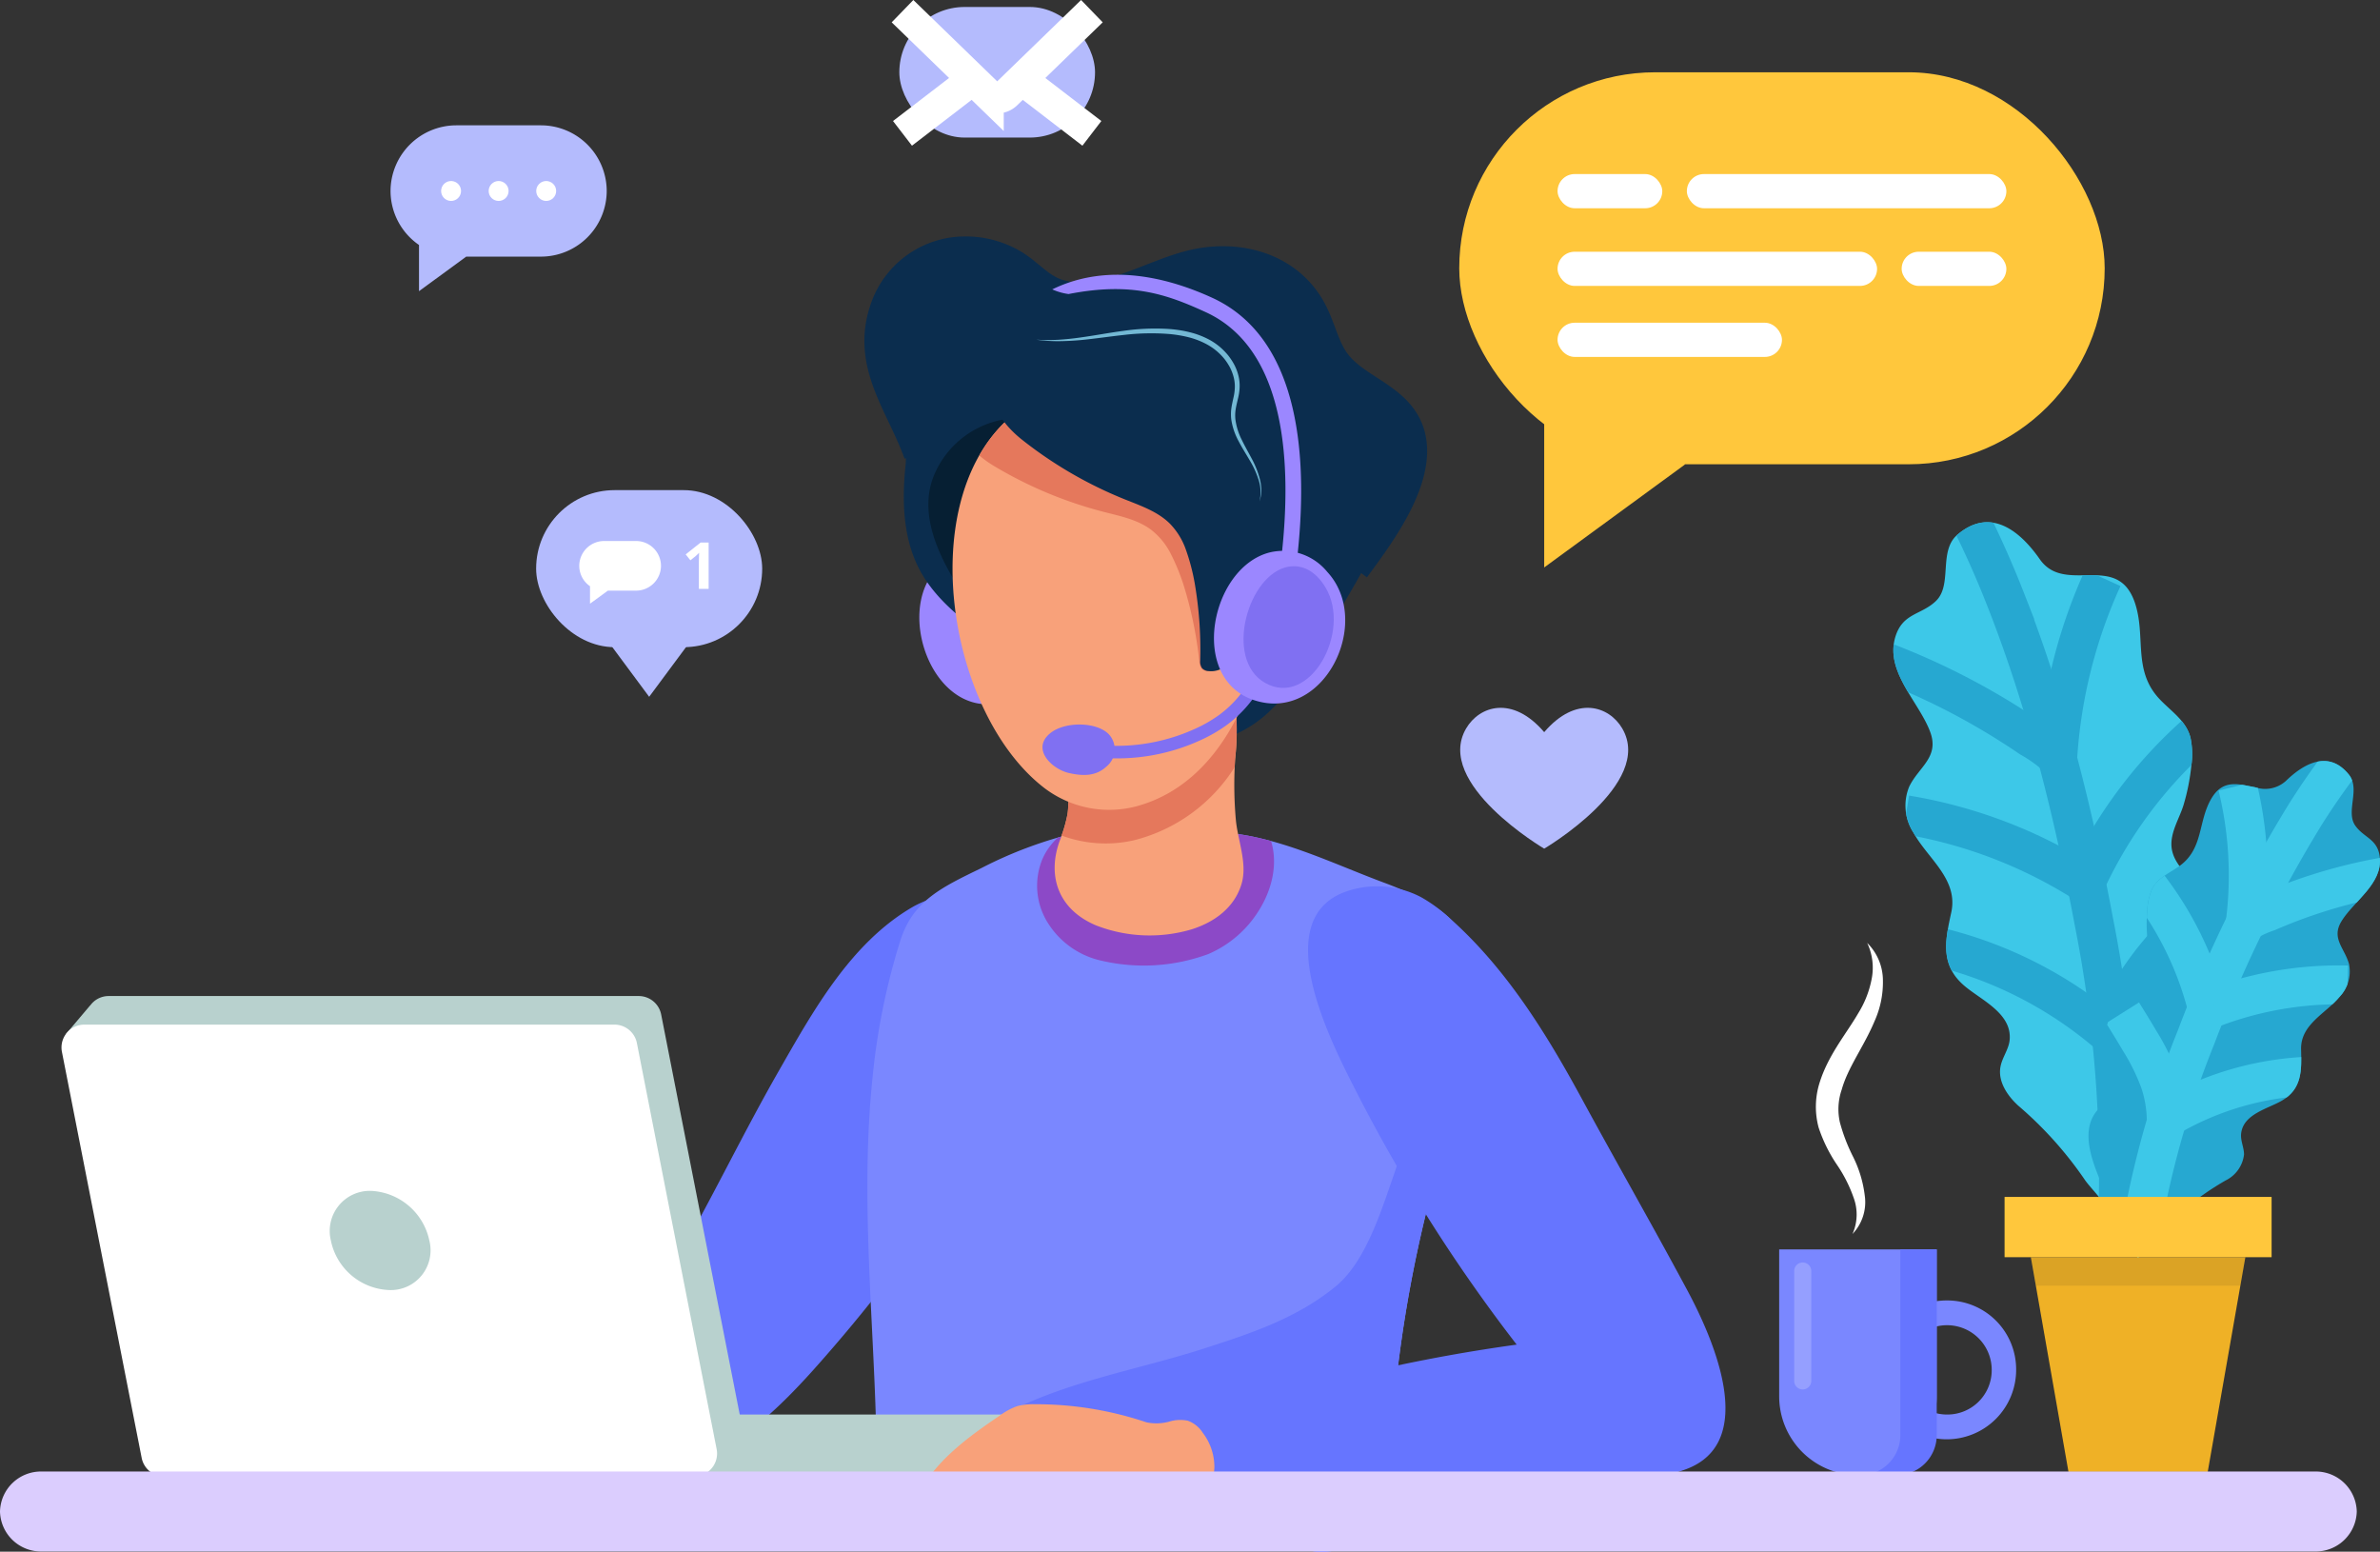 <svg xmlns="http://www.w3.org/2000/svg" xmlns:xlink="http://www.w3.org/1999/xlink" width="306.056" height="199.505" viewBox="0 0 306.056 199.505">
  <rect x="0" y="0" width="306.056" height="199.505" fill="#333333" stroke="none"/>
  <defs>
    <clipPath id="clip-path">
      <path id="Path_841" data-name="Path 841" d="M852.267,1204.805c2.06-7.523,3.128-15.219-1.54-20.343-2.109-2.314-5.865-3.925-8.939-5.071-6-2.235-12.126-5.239-18.545-6.213-6.767-1.027-14.293-1.66-21.038-.191a54.392,54.392,0,0,0-12.122,4.522c-5.142,2.5-8.8,4.181-10.454,9.323a86.707,86.707,0,0,0-3.561,17.456c-1.814,17.243.586,34.53.528,51.782a9.833,9.833,0,0,0,.881,4.984c1.7,3.006,6.311,3.048,9.635,3.043l32.861-.049a64.888,64.888,0,0,1,12.318,1.233,7.891,7.891,0,0,0,8.419-3.818c1.635-2.735,1.76-5.929,1.935-9a169.5,169.5,0,0,1,5.868-35.508C849.427,1213.653,851.025,1209.34,852.267,1204.805Z" transform="translate(-775.39 -1172.121)" fill="#6675ff"/>
    </clipPath>
    <clipPath id="clip-path-2">
      <path id="Path_875" data-name="Path 875" d="M1580.11,947.731c-1.859-.011-3.663-.25-4.937-2.073-2.5-3.579-6.314-6.793-10.593-3.153-2.467,2.1-.612,6.418-2.736,8.5-1.878,1.837-4.266,1.533-5.227,4.582-1.413,4.486,3.04,8.416,4.47,12.294,1.2,3.255-1.5,4.5-2.711,7.032a6.4,6.4,0,0,0,.564,5.919c1.8,3.3,5.777,5.95,4.855,10.218-.77,3.562-1.486,6.737,1.658,9.437,2.154,1.851,6.153,3.537,5.848,6.963-.108,1.212-.947,2.245-1.177,3.441-.364,1.891.861,3.732,2.284,5.03a48.612,48.612,0,0,1,8.505,9.455c1.036,1.588,5.184,5.173,3.526,7.344,3.013-3.946,6.2-7.773,8.936-11.921,2.252-3.412,5.647-8.4,3.336-12.6-.719-1.307-2.055-2.281-2.422-3.727-.661-2.611,1.9-5.032,2.858-7.254a9.326,9.326,0,0,0-2.239-10.157c-1.248-1.239-2.6-2.6-2.786-4.35-.2-1.91,1-3.69,1.54-5.452a27.167,27.167,0,0,0,1-5.037,10.482,10.482,0,0,0-.1-3.575c-.533-2.215-2.528-3.447-4-5.019-3.516-3.742-1.668-8.143-3.2-12.492C1585.972,947.222,1582.976,947.748,1580.11,947.731Z" transform="translate(-1556.345 -940.902)" fill="#3dc8e8"/>
    </clipPath>
    <clipPath id="clip-path-3">
      <path id="Path_884" data-name="Path 884" d="M1726.387,1126.032a3.979,3.979,0,0,0,3.868-.821c2.308-2.25,5.521-4.053,8.12-.821,1.5,1.864-.444,4.74.809,6.541,1.108,1.592,2.882,1.7,3.157,4.047.4,3.449-3.37,5.683-4.944,8.3-1.321,2.195.465,3.468.993,5.476a4.728,4.728,0,0,1-1.229,4.216c-1.759,2.142-5.014,3.516-4.936,6.74.065,2.691.145,5.093-2.508,6.616-1.819,1.044-4.953,1.714-5.206,4.241-.089.894.376,1.76.377,2.658a4.269,4.269,0,0,1-2.353,3.333,35.9,35.9,0,0,0-7.478,5.681c-.971,1.008-4.477,3.035-3.574,4.839-1.64-3.279-3.42-6.5-4.832-9.884-1.161-2.787-2.933-6.876-.675-9.6.7-.848,1.807-1.37,2.273-2.368.841-1.8-.685-3.914-1.069-5.657a6.887,6.887,0,0,1,3.03-7.058,5.765,5.765,0,0,0,2.623-2.77c.409-1.358-.213-2.815-.363-4.168a20.077,20.077,0,0,1-.025-3.792,7.731,7.731,0,0,1,.568-2.579c.693-1.533,2.311-2.151,3.6-3.086,3.068-2.228,2.337-5.676,4.053-8.618C1722.205,1124.851,1724.305,1125.647,1726.387,1126.032Z" transform="translate(-1704.887 -1122.634)" fill="#26a8d1"/>
    </clipPath>
  </defs>
  <g id="Group_657" data-name="Group 657" transform="translate(-115.123 -547.868)">
    <path id="Path_834" data-name="Path 834" d="M817.187,965.78c-5.427,5.583-.5,19.226,8.15,17.252,9.3-2.122,7.9-16.613-.509-18.992A7.35,7.35,0,0,0,817.187,965.78Z" transform="translate(-581.571 -344.807)" fill="#9b87ff"/>
    <path id="Path_835" data-name="Path 835" d="M840.514,798.96a15.485,15.485,0,0,1-7.307,4.2c-5.419,1.239-10.508-1.146-15.027-3.894-4.83-2.936-9.647-5.911-14.2-9.262-3.257-2.4-6.592-4.943-8.622-8.523-2.353-4.152-2.491-9.143-2.011-13.778.328-3.165-1.149-6.005-1.8-9.023-1.266-5.874.03-12.81,5.509-16.179,2.8-1.72,5.722-1.465,8.666-.2,2.255.969,4.358,2.317,6.719,2.988,5.027,1.428,10.479-.538,15.4-1.551,3.565-.734,7.464-1.117,10.98.059,3.914,1.31,5.776,4.173,7.913,7.487,1.827,2.833,4.6,4.97,6.8,7.49a13.218,13.218,0,0,1,2.861,12c-1.461,6.385-5.134,11.874-8.323,17.476C846.038,791.825,843.657,795.917,840.514,798.96Z" transform="translate(-561.777 -159.991)" fill="#0b2d4e"/>
    <path id="Path_836" data-name="Path 836" d="M638.916,1260.562c6.507-10.027,10.556-22.334,4.9-33.656-.573-1.147-1.262-2.4-2.479-2.8-2.618-.87-6.168.066-8.444,1.4-7.9,4.632-12.727,13.349-17.162,21.105-4.608,8.058-8.61,16.446-13.241,24.491a44.932,44.932,0,0,0-4.776,10.183,16.108,16.108,0,0,0,.224,9.911c5.2,13.424,19.493-3.019,23.843-7.987A198.6,198.6,0,0,0,638.916,1260.562Z" transform="translate(-400.507 -560.966)" fill="#6675ff"/>
    <path id="Path_837" data-name="Path 837" d="M858.137,899.11a8.507,8.507,0,0,1-2.428,1.826,10.6,10.6,0,0,1-7.743.341A25.089,25.089,0,0,1,841,897.533c-5.846-4.131-13.078-9.6-16.557-15.947-2.145-3.914-3.736-8.535-1.684-12.807a11.924,11.924,0,0,1,9.447-6.768,1.886,1.886,0,0,1,.992.1,1.994,1.994,0,0,1,.764.828c1.479,2.428,2.659,5.073,4.466,7.287a26.648,26.648,0,0,0,7.05,5.819c4.286,2.6,8.992,4.519,13.024,7.5,2.912,2.152,2.988,7,2.279,10.356A11,11,0,0,1,858.137,899.11Z" transform="translate(-587.3 -260.309)" fill="#061f33"/>
    <g id="Group_631" data-name="Group 631" transform="translate(226.667 654.074)">
      <path id="Path_838" data-name="Path 838" d="M852.267,1204.805c2.06-7.523,3.128-15.219-1.54-20.343-2.109-2.314-5.865-3.925-8.939-5.071-6-2.235-12.126-5.239-18.545-6.213-6.767-1.027-14.293-1.66-21.038-.191a54.392,54.392,0,0,0-12.122,4.522c-5.142,2.5-8.8,4.181-10.454,9.323a86.707,86.707,0,0,0-3.561,17.456c-1.814,17.243.586,34.53.528,51.782a9.833,9.833,0,0,0,.881,4.984c1.7,3.006,6.311,3.048,9.635,3.043l32.861-.049a64.888,64.888,0,0,1,12.318,1.233,7.891,7.891,0,0,0,8.419-3.818c1.635-2.735,1.76-5.929,1.935-9a169.5,169.5,0,0,1,5.868-35.508C849.427,1213.653,851.025,1209.34,852.267,1204.805Z" transform="translate(-775.39 -1172.121)" fill="#7a87ff"/>
      <g id="Group_630" data-name="Group 630" clip-path="url(#clip-path)">
        <path id="Path_839" data-name="Path 839" d="M933.053,1167.7c2.319-3.74,2.845-8.414-.192-12.018-1.389-1.648-3.845-1.833-5.945-1.87a52.036,52.036,0,0,0-12.3,1.25c-3.837.861-7.751,2.319-9.413,6.035a8.965,8.965,0,0,0,.823,8.48,10.879,10.879,0,0,0,6.664,4.616,24,24,0,0,0,13.8-.824A14.236,14.236,0,0,0,933.053,1167.7Z" transform="translate(-882.677 -1156.897)" fill="#8c49c7"/>
        <path id="Path_840" data-name="Path 840" d="M803.5,1439.456a53.327,53.327,0,0,0,14.036,3.931,191.9,191.9,0,0,0,40.793,2.07c2.913-.139,6.072-.429,8.221-2.4a11.342,11.342,0,0,0,2.888-5.73c1.825-7.164,1.8-14.652,1.761-22.045q-.044-8.652-.088-17.3c-.01-2.008,1.294-14.232-1.83-14.093a1.771,1.771,0,0,0-.92.385c-1.554,1.112-2.353,2.973-3.079,4.741-2.277,5.541-4.189,14.411-8.928,18.29-4.977,4.074-10.711,5.971-16.743,7.925-10.46,3.387-22.13,4.859-30.989,11.834-1.475,1.162-2.882,2.449-4.248,3.738-1.23,1.161-2.917,2.362-3.653,3.984C799.571,1437.309,801.371,1438.454,803.5,1439.456Z" transform="translate(-796.143 -1348.108)" fill="#6675ff"/>
      </g>
    </g>
    <path id="Path_842" data-name="Path 842" d="M1154.634,1260.871q2.5,4.5,4.94,9.031c3.295,6.139,9.412,19.778-.382,23.147-4.934,1.7-7.756.038-11.018-3.557a207.812,207.812,0,0,1-31.2-45.2c-3.1-6.088-11.343-21.952-1.335-25.577a12.156,12.156,0,0,1,9.763.714,19.653,19.653,0,0,1,3.7,2.731c7.223,6.441,12.366,14.752,16.942,23.182C1148.875,1250.553,1151.77,1255.705,1154.634,1260.871Z" transform="translate(-827.499 -556.188)" fill="#6675ff"/>
    <path id="Path_843" data-name="Path 843" d="M1010.9,1566.6q1.293-.218,2.59-.42,6.306-.978,12.556-2.317a215.948,215.948,0,0,1,24.935-4.077q1.334-.126,2.671-.227c3.763-.284,7.705-.381,11.146,1.372s6.173,5.91,5.325,9.923a8.834,8.834,0,0,1-5.255,6.018,23.049,23.049,0,0,1-7.793,1.443l-25.708,1.735q-6.364.426-12.727.873c-4.052.282-8.165.849-12.227.852a8.264,8.264,0,0,1-5.078-1.429c-2-1.555-3.206-4.87-3.4-7.462a4.5,4.5,0,0,1,1.229-3.816,4.317,4.317,0,0,1,1.975-.71C1004.4,1567.766,1007.638,1567.149,1010.9,1566.6Z" transform="translate(-733.656 -839.899)" fill="#6675ff"/>
    <g id="Group_632" data-name="Group 632" transform="translate(123.031 675.934)">
      <rect id="Rectangle_377" data-name="Rectangle 377" width="40.633" height="7.955" transform="translate(80.397 53.808)" fill="#b8d1ce"/>
      <path id="Path_844" data-name="Path 844" d="M251.955,1356.1,241.7,1303.892a2.94,2.94,0,0,0-2.885-2.374H170.644a2.915,2.915,0,0,0-2.363,1.212l-.009-.009-3.148,3.722,2.793-.613,10.1,51.4a2.941,2.941,0,0,0,2.885,2.374H249.07A2.94,2.94,0,0,0,251.955,1356.1Z" transform="translate(-164.585 -1301.518)" fill="#b8d1ce"/>
      <path id="Path_845" data-name="Path 845" d="M175.132,1381.366H243.3a2.94,2.94,0,0,0,2.885-3.507l-10.255-52.207a2.94,2.94,0,0,0-2.885-2.374H164.877a2.94,2.94,0,0,0-2.885,3.507l10.255,52.207A2.94,2.94,0,0,0,175.132,1381.366Z" transform="translate(-161.936 -1319.603)" fill="#fff"/>
      <path id="Path_846" data-name="Path 846" d="M366.468,1456.175a7.96,7.96,0,0,0,7.515,6.376,5.111,5.111,0,0,0,5.147-6.376,8.05,8.05,0,0,0-7.515-6.376A5.156,5.156,0,0,0,366.468,1456.175Z" transform="translate(-331.829 -1424.749)" fill="#b8d1ce"/>
      <path id="Path_847" data-name="Path 847" d="M161.936,1337.656" transform="translate(-161.936 -1331.551)" fill="#3f91ac"/>
    </g>
    <path id="Path_848" data-name="Path 848" d="M844.715,1623.248c-2.026.418-3.609,2.2-5.625,2.793a6.921,6.921,0,0,1-4.361-.321c-1.271-.477-2.564-.732-3.869-1.15-1.017-.326-2.39-1.011-3.482-.784-2.863.6-5.719,2.634-8.314,3.957a3.019,3.019,0,0,1-1.866.482c-.644-.122-1.18-.9-.814-1.445-.747.7-1.735,2.093-2.94,1.552a1.007,1.007,0,0,1-.517-1.34,4.074,4.074,0,0,1-1.42,1.149,1.394,1.394,0,0,1-1.658-.386,1.647,1.647,0,0,1-.22-.829,6.258,6.258,0,0,1,.665-2.88c2.044-4.461,6.667-7.771,10.6-10.429a8.478,8.478,0,0,1,2.208-1.192,7.738,7.738,0,0,1,2.233-.247,44.51,44.51,0,0,1,14.381,2.324,6.224,6.224,0,0,0,3.1-.137,4.83,4.83,0,0,1,2.23-.065,3.846,3.846,0,0,1,1.924,1.557,7.222,7.222,0,0,1,1.487,4.489c-.082,1.2-.173,2.487-1.58,2.738-.57.1-1.158.039-1.734.1C845,1623.2,844.854,1623.219,844.715,1623.248Z" transform="translate(-577.172 -883.761)" fill="#f8a17a"/>
    <path id="Path_849" data-name="Path 849" d="M935.6,1096.29c2.98-.956,5.435-2.808,6.354-5.753.835-2.673-.481-5.679-.716-8.375a51.117,51.117,0,0,1-.084-7.772,33.653,33.653,0,0,0,.018-7.27c-.209-1.363-.957-1.13-2.336-1.672a12.023,12.023,0,0,0-4.424-.543c-3.068.007-11.064-.215-12.96,2.477a7.57,7.57,0,0,0-.98,4.262c-.05,1.776-.364,4.077-.655,6.555-.13,1.1-.05,2.2-.219,3.3a20.717,20.717,0,0,1-1.063,3.579c-1.543,4.445-.1,8.672,4.708,10.707A18.991,18.991,0,0,0,935.6,1096.29Z" transform="translate(-667.196 -428.944)" fill="#f8a17a"/>
    <path id="Path_850" data-name="Path 850" d="M945.456,1067.12c-.209-1.363-.957-1.13-2.336-1.672a12.024,12.024,0,0,0-4.424-.543c-3.068.007-11.064-.215-12.96,2.477a7.57,7.57,0,0,0-.98,4.262c-.05,1.776-.365,4.077-.656,6.555-.13,1.1-.049,2.2-.218,3.3a15.271,15.271,0,0,1-.766,2.736,16.256,16.256,0,0,0,9.434.587,21.525,21.525,0,0,0,12.839-9.376c.016-.352.026-.7.049-1.055A33.641,33.641,0,0,0,945.456,1067.12Z" transform="translate(-671.492 -428.944)" fill="#e5785c"/>
    <path id="Path_851" data-name="Path 851" d="M881,854.747a37.507,37.507,0,0,0-1.644-11.209c-4.547-13.922-21.914-17.361-32.372-7.368-11.662,11.144-7.2,37.79,5.085,47.15a13.782,13.782,0,0,0,11.736,2.312C875.872,882.4,881.074,867.543,881,854.747Z" transform="translate(-602.581 -234.083)" fill="#f8a17a"/>
    <path id="Path_852" data-name="Path 852" d="M896.286,843.538c-4.547-13.922-21.914-17.361-32.372-7.368a18.936,18.936,0,0,0-3.344,4.345,13.967,13.967,0,0,0,1.834,1.318,53.362,53.362,0,0,0,14.176,5.935c2.141.551,4.395,1,6.149,2.348a9.077,9.077,0,0,1,2.379,2.878,26.63,26.63,0,0,1,1.758,4.262,50.551,50.551,0,0,1,2,9.785,1.536,1.536,0,0,0,.357.95,1.28,1.28,0,0,0,.923.263c1.926-.049,2.855-1.9,4.354-2.874.9-.589,1.8-1.189,2.661-1.842a47.7,47.7,0,0,0,.771-8.791A37.508,37.508,0,0,0,896.286,843.538Z" transform="translate(-619.513 -234.083)" fill="#e5785c"/>
    <path id="Path_853" data-name="Path 853" d="M896.339,830.017a26.569,26.569,0,0,1,1.191,4.454,50.548,50.548,0,0,1,.714,9.961,1.534,1.534,0,0,0,.231.988,1.28,1.28,0,0,0,.881.38c1.916.2,3.076-1.51,4.69-2.286a25.744,25.744,0,0,0,4.825-2.764c4.163-3.263,3.212-8.647,3.08-13.434a29.31,29.31,0,0,0-.922-7.813,19.218,19.218,0,0,0-4.43-7.3,28.417,28.417,0,0,0-22.362-8.719,18.586,18.586,0,0,0-11.575,4.915c-2.5,2.53.547,5.967,2.609,7.605a53.359,53.359,0,0,0,13.288,7.721c2.052.823,4.228,1.564,5.793,3.125A9.076,9.076,0,0,1,896.339,830.017Z" transform="translate(-628.779 -211.646)" fill="#0b2d4e"/>
    <path id="Path_854" data-name="Path 854" d="M1048.811,973.111c5.343-2.921,6.987,4.476,6.068,8.158a11.748,11.748,0,0,1-1.924,4.254c-1.271,1.685-4.907,4.48-7,2.636-.951-.836-1.048-2.257-1.078-3.523C1044.8,981.242,1045.189,975.091,1048.811,973.111Z" transform="translate(-772.676 -352.103)" fill="#f8a17a"/>
    <g id="Group_637" data-name="Group 637" transform="translate(343.916 669.102)">
      <g id="Group_634" data-name="Group 634" transform="translate(4.716 0)">
        <g id="Group_633" data-name="Group 633">
          <path id="Path_855" data-name="Path 855" d="M1502.055,1298.507a6.171,6.171,0,0,0,.143-4.667,18.062,18.062,0,0,0-2.148-4.243,19.267,19.267,0,0,1-2.353-4.782,10.282,10.282,0,0,1,.116-5.725c1.12-3.608,3.413-6.267,4.993-8.986a12.908,12.908,0,0,0,1.7-4.321,7.436,7.436,0,0,0-.563-4.7,6.79,6.79,0,0,1,2.023,4.785,12.18,12.18,0,0,1-1.07,5.263c-1.371,3.276-3.427,5.936-4.227,8.811a7.725,7.725,0,0,0-.243,4.183,22.871,22.871,0,0,0,1.675,4.393,15.252,15.252,0,0,1,1.532,5.058A5.923,5.923,0,0,1,1502.055,1298.507Z" transform="translate(-1497.342 -1261.081)" fill="#fff"/>
        </g>
      </g>
      <g id="Group_636" data-name="Group 636" transform="translate(0 39.409)">
        <g id="Group_635" data-name="Group 635">
          <path id="Rectangle_378" data-name="Rectangle 378" d="M0,0H20.259a0,0,0,0,1,0,0V18.889a10.13,10.13,0,0,1-10.13,10.13h0A10.13,10.13,0,0,1,0,18.889V0A0,0,0,0,1,0,0Z" fill="#7a87ff"/>
          <path id="Path_856" data-name="Path 856" d="M1554.449,1533.209a8.926,8.926,0,1,0,8.8,8.926A8.862,8.862,0,0,0,1554.449,1533.209Zm0,14.668a5.743,5.743,0,1,1,5.659-5.743A5.7,5.7,0,0,1,1554.449,1547.877Z" transform="translate(-1532.776 -1526.646)" fill="#7a87ff"/>
          <path id="Path_857" data-name="Path 857" d="M1481.97,1520.683h0a1.1,1.1,0,0,1-1.1-1.1v-14.122a1.1,1.1,0,0,1,1.1-1.1h0a1.1,1.1,0,0,1,1.1,1.1v14.122A1.1,1.1,0,0,1,1481.97,1520.683Z" transform="translate(-1478.941 -1502.679)" fill="#fff" opacity="0.2"/>
          <path id="Path_858" data-name="Path 858" d="M1536.413,1494.359v23.888a5.131,5.131,0,0,1-5.131,5.131h4.679a5.131,5.131,0,0,0,5.131-5.131v-23.888Z" transform="translate(-1520.832 -1494.359)" fill="#6675ff"/>
        </g>
      </g>
    </g>
    <path id="Path_859" data-name="Path 859" d="M789.981,761.146c-2.295-6.427-6.895-11.6-4.248-18.812a10.8,10.8,0,0,1,10.048-7.085,11.934,11.934,0,0,1,6.086,1.552c2.2,1.26,3.627,3.317,6.185,4.006,6,1.616,12.208-2.957,17.941-4.022,5.676-1.055,11.714.808,14.49,6.226,1.1,2.138,1.561,4.606,3,6.529,2.405,3.21,7.084,4.308,8.988,7.839,3.108,5.765-3.278,14.092-6.528,18.521" transform="translate(-556.656 -154.978)" fill="none" stroke="#0b2d4e" stroke-miterlimit="10" stroke-width="4"/>
    <g id="Group_638" data-name="Group 638" transform="translate(254.783 635.558)">
      <path id="Path_860" data-name="Path 860" d="M945.765,1072.341a27.063,27.063,0,0,1-3.949-.291l.236-1.6a24.344,24.344,0,0,0,13.83-1.932,17.836,17.836,0,0,0,2.993-1.719,14.13,14.13,0,0,0,3.876-4.273l1.4.818a15.762,15.762,0,0,1-4.324,4.767,19.438,19.438,0,0,1-3.262,1.877A25.634,25.634,0,0,1,945.765,1072.341Z" transform="translate(-941.816 -1062.523)" fill="#8070f2"/>
    </g>
    <g id="Group_639" data-name="Group 639" transform="translate(249.183 641.024)">
      <path id="Path_861" data-name="Path 861" d="M909.584,1096.059c1.954-1.677,6.3-1.533,7.731.207a2.852,2.852,0,0,1-.431,4.019c-1.383,1.291-3.093,1.215-4.818.827C909.906,1100.625,907.229,1098.08,909.584,1096.059Z" transform="translate(-908.667 -1094.878)" fill="#8070f2"/>
    </g>
    <g id="Group_640" data-name="Group 640" transform="translate(248.406 590.105)">
      <path id="Path_862" data-name="Path 862" d="M904.072,794.912c.471.016.939.052,1.409.039.469.009.938-.014,1.406-.034q1.4-.088,2.8-.289c1.858-.254,3.7-.61,5.578-.858a28.151,28.151,0,0,1,5.684-.251q.715.043,1.427.151a13.716,13.716,0,0,1,1.415.28,10.7,10.7,0,0,1,2.7,1.064,8.466,8.466,0,0,1,1.2.848,8.749,8.749,0,0,1,1.026,1.052,7.932,7.932,0,0,1,.807,1.234,6.319,6.319,0,0,1,.522,1.388,5.368,5.368,0,0,1,.154,1.482,7.084,7.084,0,0,1-.212,1.451c-.107.464-.222.913-.293,1.359a4.981,4.981,0,0,0-.039,1.334,8.117,8.117,0,0,0,.81,2.6c.4.84.872,1.648,1.313,2.486a11.815,11.815,0,0,1,1.037,2.649,6,6,0,0,1,.172,1.414,4.445,4.445,0,0,1-.237,1.393,5.124,5.124,0,0,0-.107-2.761,11.571,11.571,0,0,0-1.155-2.535c-.469-.807-.98-1.6-1.419-2.449a8.381,8.381,0,0,1-.937-2.735,5.547,5.547,0,0,1,0-1.478c.066-.485.18-.949.276-1.4a6.493,6.493,0,0,0,.174-1.339,4.736,4.736,0,0,0-.159-1.312,6.059,6.059,0,0,0-.48-1.242,7.279,7.279,0,0,0-.741-1.119,8.1,8.1,0,0,0-.946-.959,7.932,7.932,0,0,0-1.1-.772,10.043,10.043,0,0,0-2.527-1.01,15.926,15.926,0,0,0-2.726-.434,29.563,29.563,0,0,0-5.575.136c-1.861.2-3.724.486-5.6.664-.94.085-1.885.132-2.828.14A20.82,20.82,0,0,1,904.072,794.912Z" transform="translate(-904.072 -793.468)" fill="#73b8d4"/>
    </g>
    <path id="Path_863" data-name="Path 863" d="M1046.336,962.831c-7.542,1.934-10.456,16.142-2.043,18.97,9.041,3.039,15.4-10.055,9.47-16.471A7.351,7.351,0,0,0,1046.336,962.831Z" transform="translate(-767.957 -343.928)" fill="#9b87ff"/>
    <path id="Path_864" data-name="Path 864" d="M1067.512,974.471c-5.206.836-8.413,11.9-3.048,14.941,5.765,3.271,11.176-6.578,7.784-12.252C1070.926,974.948,1069.188,974.2,1067.512,974.471Z" transform="translate(-786.661 -353.745)" fill="#8070f2"/>
    <g id="Group_641" data-name="Group 641" transform="translate(250.439 583.198)">
      <path id="Path_865" data-name="Path 865" d="M947.568,789.283l-2.011-.233c1.365-11.792.783-26.858-9.734-31.67-4.981-2.279-9.526-3.912-17.624-2.319a7.715,7.715,0,0,1-2.094-.6c7.323-3.577,15.184-1.385,20.56,1.075C948.288,760.857,949.01,776.824,947.568,789.283Z" transform="translate(-916.105 -752.583)" fill="#9b87ff"/>
    </g>
    <g id="Group_642" data-name="Group 642" transform="translate(302.774 557.161)">
      <rect id="Rectangle_379" data-name="Rectangle 379" width="83.002" height="50.401" rx="25.2" transform="translate(83.002 50.401) rotate(180)" fill="#ffc73c"/>
      <path id="Path_866" data-name="Path 866" d="M1290.559,861.394V838.233l18.14,9.894Z" transform="translate(-1279.634 -797.726)" fill="#ffc73c"/>
      <rect id="Rectangle_380" data-name="Rectangle 380" width="41.089" height="4.397" rx="2.199" transform="translate(12.643 23.073)" fill="#fff"/>
      <rect id="Rectangle_381" data-name="Rectangle 381" width="13.467" height="4.397" rx="2.199" transform="translate(56.892 23.073)" fill="#fff"/>
      <rect id="Rectangle_382" data-name="Rectangle 382" width="41.089" height="4.397" rx="2.199" transform="translate(70.359 17.484) rotate(180)" fill="#fff"/>
      <rect id="Rectangle_383" data-name="Rectangle 383" width="13.467" height="4.397" rx="2.199" transform="translate(26.11 17.484) rotate(180)" fill="#fff"/>
      <rect id="Rectangle_384" data-name="Rectangle 384" width="28.858" height="4.397" rx="2.199" transform="translate(12.643 32.202)" fill="#fff"/>
    </g>
    <g id="Group_649" data-name="Group 649" transform="translate(358.6 615.012)">
      <g id="Group_645" data-name="Group 645" transform="translate(0 0)">
        <path id="Path_867" data-name="Path 867" d="M1580.11,947.731c-1.859-.011-3.663-.25-4.937-2.073-2.5-3.579-6.314-6.793-10.593-3.153-2.467,2.1-.612,6.418-2.736,8.5-1.878,1.837-4.266,1.533-5.227,4.582-1.413,4.486,3.04,8.416,4.47,12.294,1.2,3.255-1.5,4.5-2.711,7.032a6.4,6.4,0,0,0,.564,5.919c1.8,3.3,5.777,5.95,4.855,10.218-.77,3.562-1.486,6.737,1.658,9.437,2.154,1.851,6.153,3.537,5.848,6.963-.108,1.212-.947,2.245-1.177,3.441-.364,1.891.861,3.732,2.284,5.03a48.612,48.612,0,0,1,8.505,9.455c1.036,1.588,5.184,5.173,3.526,7.344,3.013-3.946,6.2-7.773,8.936-11.921,2.252-3.412,5.647-8.4,3.336-12.6-.719-1.307-2.055-2.281-2.422-3.727-.661-2.611,1.9-5.032,2.858-7.254a9.326,9.326,0,0,0-2.239-10.157c-1.248-1.239-2.6-2.6-2.786-4.35-.2-1.91,1-3.69,1.54-5.452a27.167,27.167,0,0,0,1-5.037,10.482,10.482,0,0,0-.1-3.575c-.533-2.215-2.528-3.447-4-5.019-3.516-3.742-1.668-8.143-3.2-12.492C1585.972,947.222,1582.976,947.748,1580.11,947.731Z" transform="translate(-1556.345 -940.902)" fill="#3dc8e8"/>
        <g id="Group_644" data-name="Group 644" clip-path="url(#clip-path-2)">
          <g id="Group_643" data-name="Group 643" transform="translate(-3.236 -2.91)">
            <path id="Path_868" data-name="Path 868" d="M1627,1022.847a165.318,165.318,0,0,0-2.657-44.778c-2.637-14.057-6.1-28.161-11.344-41.487a127.673,127.673,0,0,0-5.892-12.908" transform="translate(-1595.299 -923.675)" fill="none" stroke="#26a8d1" stroke-miterlimit="10" stroke-width="5"/>
            <path id="Path_869" data-name="Path 869" d="M1537.192,1042.435A90.292,90.292,0,0,1,1558.03,1053a18.939,18.939,0,0,1,3.911,2.9" transform="translate(-1537.192 -1022.372)" fill="none" stroke="#26a8d1" stroke-miterlimit="10" stroke-width="5"/>
            <path id="Path_870" data-name="Path 870" d="M1589.308,1172.589a61.691,61.691,0,0,0-23.389-9.028" transform="translate(-1561.066 -1123.035)" fill="none" stroke="#26a8d1" stroke-miterlimit="10" stroke-width="5"/>
            <path id="Path_871" data-name="Path 871" d="M1607.283,1274.215a52.733,52.733,0,0,0-23.1-11.594" transform="translate(-1576.246 -1205.36)" fill="none" stroke="#26a8d1" stroke-miterlimit="10" stroke-width="5"/>
            <path id="Path_872" data-name="Path 872" d="M1681.528,1006.3a65.577,65.577,0,0,1,5.782-22.95" transform="translate(-1657.144 -973.269)" fill="none" stroke="#26a8d1" stroke-miterlimit="10" stroke-width="5"/>
            <path id="Path_873" data-name="Path 873" d="M1703.831,1120.528a57.891,57.891,0,0,1,14.089-18.826" transform="translate(-1675.679 -1071.627)" fill="none" stroke="#26a8d1" stroke-miterlimit="10" stroke-width="5"/>
            <path id="Path_874" data-name="Path 874" d="M1723.5,1251.956a21.7,21.7,0,0,1,2.391-6.305,38.872,38.872,0,0,1,4.74-6.273q1.874-2.129,3.811-4.2" transform="translate(-1692.028 -1182.552)" fill="none" stroke="#26a8d1" stroke-miterlimit="10" stroke-width="5"/>
          </g>
        </g>
      </g>
      <g id="Group_648" data-name="Group 648" transform="translate(25.094 30.701)">
        <path id="Path_876" data-name="Path 876" d="M1726.387,1126.032a3.979,3.979,0,0,0,3.868-.821c2.308-2.25,5.521-4.053,8.12-.821,1.5,1.864-.444,4.74.809,6.541,1.108,1.592,2.882,1.7,3.157,4.047.4,3.449-3.37,5.683-4.944,8.3-1.321,2.195.465,3.468.993,5.476a4.728,4.728,0,0,1-1.229,4.216c-1.759,2.142-5.014,3.516-4.936,6.74.065,2.691.145,5.093-2.508,6.616-1.819,1.044-4.953,1.714-5.206,4.241-.089.894.376,1.76.377,2.658a4.269,4.269,0,0,1-2.353,3.333,35.9,35.9,0,0,0-7.478,5.681c-.971,1.008-4.477,3.035-3.574,4.839-1.64-3.279-3.42-6.5-4.832-9.884-1.161-2.787-2.933-6.876-.675-9.6.7-.848,1.807-1.37,2.273-2.368.841-1.8-.685-3.914-1.069-5.657a6.887,6.887,0,0,1,3.03-7.058,5.765,5.765,0,0,0,2.623-2.77c.409-1.358-.213-2.815-.363-4.168a20.077,20.077,0,0,1-.025-3.792,7.731,7.731,0,0,1,.568-2.579c.693-1.533,2.311-2.151,3.6-3.086,3.068-2.228,2.337-5.676,4.053-8.618C1722.205,1124.851,1724.305,1125.647,1726.387,1126.032Z" transform="translate(-1704.887 -1122.634)" fill="#26a8d1"/>
        <g id="Group_647" data-name="Group 647" clip-path="url(#clip-path-3)">
          <g id="Group_646" data-name="Group 646" transform="translate(4.381 -1.564)">
            <path id="Path_877" data-name="Path 877" d="M1738.681,1182.558a122.083,122.083,0,0,1,8.126-32.113,168.346,168.346,0,0,1,13.971-28.523,94.259,94.259,0,0,1,6.06-8.547" transform="translate(-1737.353 -1113.375)" fill="none" stroke="#3dc8e8" stroke-miterlimit="10" stroke-width="5"/>
            <path id="Path_878" data-name="Path 878" d="M1842.151,1209.2a66.663,66.663,0,0,0-16.578,4.779,13.972,13.972,0,0,0-3.238,1.559" transform="translate(-1806.875 -1193.01)" fill="none" stroke="#3dc8e8" stroke-miterlimit="10" stroke-width="5"/>
            <path id="Path_879" data-name="Path 879" d="M1794.207,1296.323a45.554,45.554,0,0,1,18.215-3.311" transform="translate(-1783.499 -1262.652)" fill="none" stroke="#3dc8e8" stroke-miterlimit="10" stroke-width="5"/>
            <path id="Path_880" data-name="Path 880" d="M1766.39,1367.623a38.94,38.94,0,0,1,18.36-5.213" transform="translate(-1760.381 -1320.339)" fill="none" stroke="#3dc8e8" stroke-miterlimit="10" stroke-width="5"/>
            <path id="Path_881" data-name="Path 881" d="M1819.3,1159.073a48.428,48.428,0,0,0-1.018-17.448" transform="translate(-1803.508 -1136.853)" fill="none" stroke="#3dc8e8" stroke-miterlimit="10" stroke-width="5"/>
            <path id="Path_882" data-name="Path 882" d="M1757.674,1233.186a42.759,42.759,0,0,0-7.614-15.606" transform="translate(-1746.81 -1199.976)" fill="none" stroke="#3dc8e8" stroke-miterlimit="10" stroke-width="5"/>
            <path id="Path_883" data-name="Path 883" d="M1736.437,1327.94a16.02,16.02,0,0,0-.862-4.9,28.7,28.7,0,0,0-2.57-5.206q-1.065-1.8-2.183-3.575" transform="translate(-1730.822 -1280.318)" fill="none" stroke="#3dc8e8" stroke-miterlimit="10" stroke-width="5"/>
          </g>
        </g>
      </g>
      <path id="Path_885" data-name="Path 885" d="M1660.99,1500.272h27.585l-4.839,27.605h-17.906Z" transform="translate(-1643.311 -1405.773)" fill="#efb126"/>
      <rect id="Rectangle_385" data-name="Rectangle 385" width="34.339" height="7.749" transform="translate(48.64 94.499) rotate(180)" fill="#ffc73c"/>
      <path id="Path_886" data-name="Path 886" d="M1687.933,1503.933h-26.3l-.642-3.661h27.585Z" transform="translate(-1643.311 -1405.773)" fill="#231f20" opacity="0.1"/>
    </g>
    <path id="Path_887" data-name="Path 887" d="M412.8,1673.678H120.514a5.27,5.27,0,0,1-5.391-5.14h0a5.27,5.27,0,0,1,5.391-5.139H412.8a5.27,5.27,0,0,1,5.391,5.139h0A5.27,5.27,0,0,1,412.8,1673.678Z" transform="translate(0 -926.33)" fill="#dbcdfe"/>
    <g id="Group_650" data-name="Group 650" transform="translate(165.345 563.983)">
      <path id="Path_888" data-name="Path 888" d="M431.763,638.845H420.844a8.465,8.465,0,0,0-8.44,8.44h0a8.446,8.446,0,0,0,3.659,6.943v5.94l6.075-4.443h9.625a8.465,8.465,0,0,0,8.44-8.44h0A8.465,8.465,0,0,0,431.763,638.845Z" transform="translate(-412.404 -638.845)" fill="#b4bbfd"/>
      <circle id="Ellipse_27" data-name="Ellipse 27" cx="1.281" cy="1.281" r="1.281" transform="translate(6.244 9.394) rotate(-76.761)" fill="#fff"/>
      <circle id="Ellipse_28" data-name="Ellipse 28" cx="1.281" cy="1.281" r="1.281" transform="translate(12.088 8.44) rotate(-45)" fill="#fff"/>
      <circle id="Ellipse_29" data-name="Ellipse 29" cx="1.281" cy="1.281" r="1.281" transform="translate(18.204 8.44) rotate(-45)" fill="#fff"/>
    </g>
    <path id="Path_889" data-name="Path 889" d="M1247.469,1084.822c-1.683-2.881-5.933-4.328-10.04.473-4.107-4.8-8.357-3.354-10.041-.473-4.148,7.1,10.041,15.451,10.041,15.451S1251.617,1091.92,1247.469,1084.822Z" transform="translate(-923.73 -443.29)" fill="#b4bbfd"/>
    <g id="Group_651" data-name="Group 651" transform="translate(230.773 548.765)">
      <rect id="Rectangle_386" data-name="Rectangle 386" width="25.166" height="16.791" rx="8.395" transform="translate(0 0)" fill="#b4bbfd"/>
      <path id="Path_890" data-name="Path 890" d="M802.1,551.956l11.018,10.684a1.691,1.691,0,0,0,2.317,0l11.018-10.684" transform="translate(-801.691 -551.417)" fill="none" stroke="#fff" stroke-miterlimit="10" stroke-width="4"/>
      <line id="Line_82" data-name="Line 82" y1="6.944" x2="9.041" transform="translate(0.406 9.305)" fill="none" stroke="#fff" stroke-miterlimit="10" stroke-width="4"/>
      <line id="Line_83" data-name="Line 83" x1="9.041" y1="6.944" transform="translate(15.719 9.305)" fill="none" stroke="#fff" stroke-miterlimit="10" stroke-width="4"/>
    </g>
    <g id="Group_656" data-name="Group 656" transform="translate(184.067 610.887)">
      <g id="Group_652" data-name="Group 652" transform="translate(0 0)">
        <rect id="Rectangle_387" data-name="Rectangle 387" width="29.07" height="20.192" rx="10.096" fill="#b4bbfd"/>
      </g>
      <g id="Group_653" data-name="Group 653" transform="translate(9.438 19.697)">
        <path id="Path_891" data-name="Path 891" d="M584.189,1039.955l5.1-6.874H579.092Z" transform="translate(-579.092 -1033.08)" fill="#b4bbfd"/>
      </g>
      <g id="Group_654" data-name="Group 654" transform="translate(19.233 6.742)">
        <path id="Path_892" data-name="Path 892" d="M640.02,962.345h-1.258V958.9l.012-.566.02-.619q-.313.313-.435.411l-.684.549-.607-.757,1.917-1.526h1.034Z" transform="translate(-637.069 -956.395)" fill="#fff"/>
      </g>
      <g id="Group_655" data-name="Group 655" transform="translate(5.546 6.542)">
        <path id="Path_893" data-name="Path 893" d="M563.367,955.209h-4.126a3.2,3.2,0,0,0-3.189,3.189h0a3.192,3.192,0,0,0,1.383,2.624v2.245l2.3-1.679h3.637a3.2,3.2,0,0,0,3.189-3.189h0A3.2,3.2,0,0,0,563.367,955.209Z" transform="translate(-556.052 -955.209)" fill="#fff"/>
      </g>
    </g>
  </g>
</svg>
